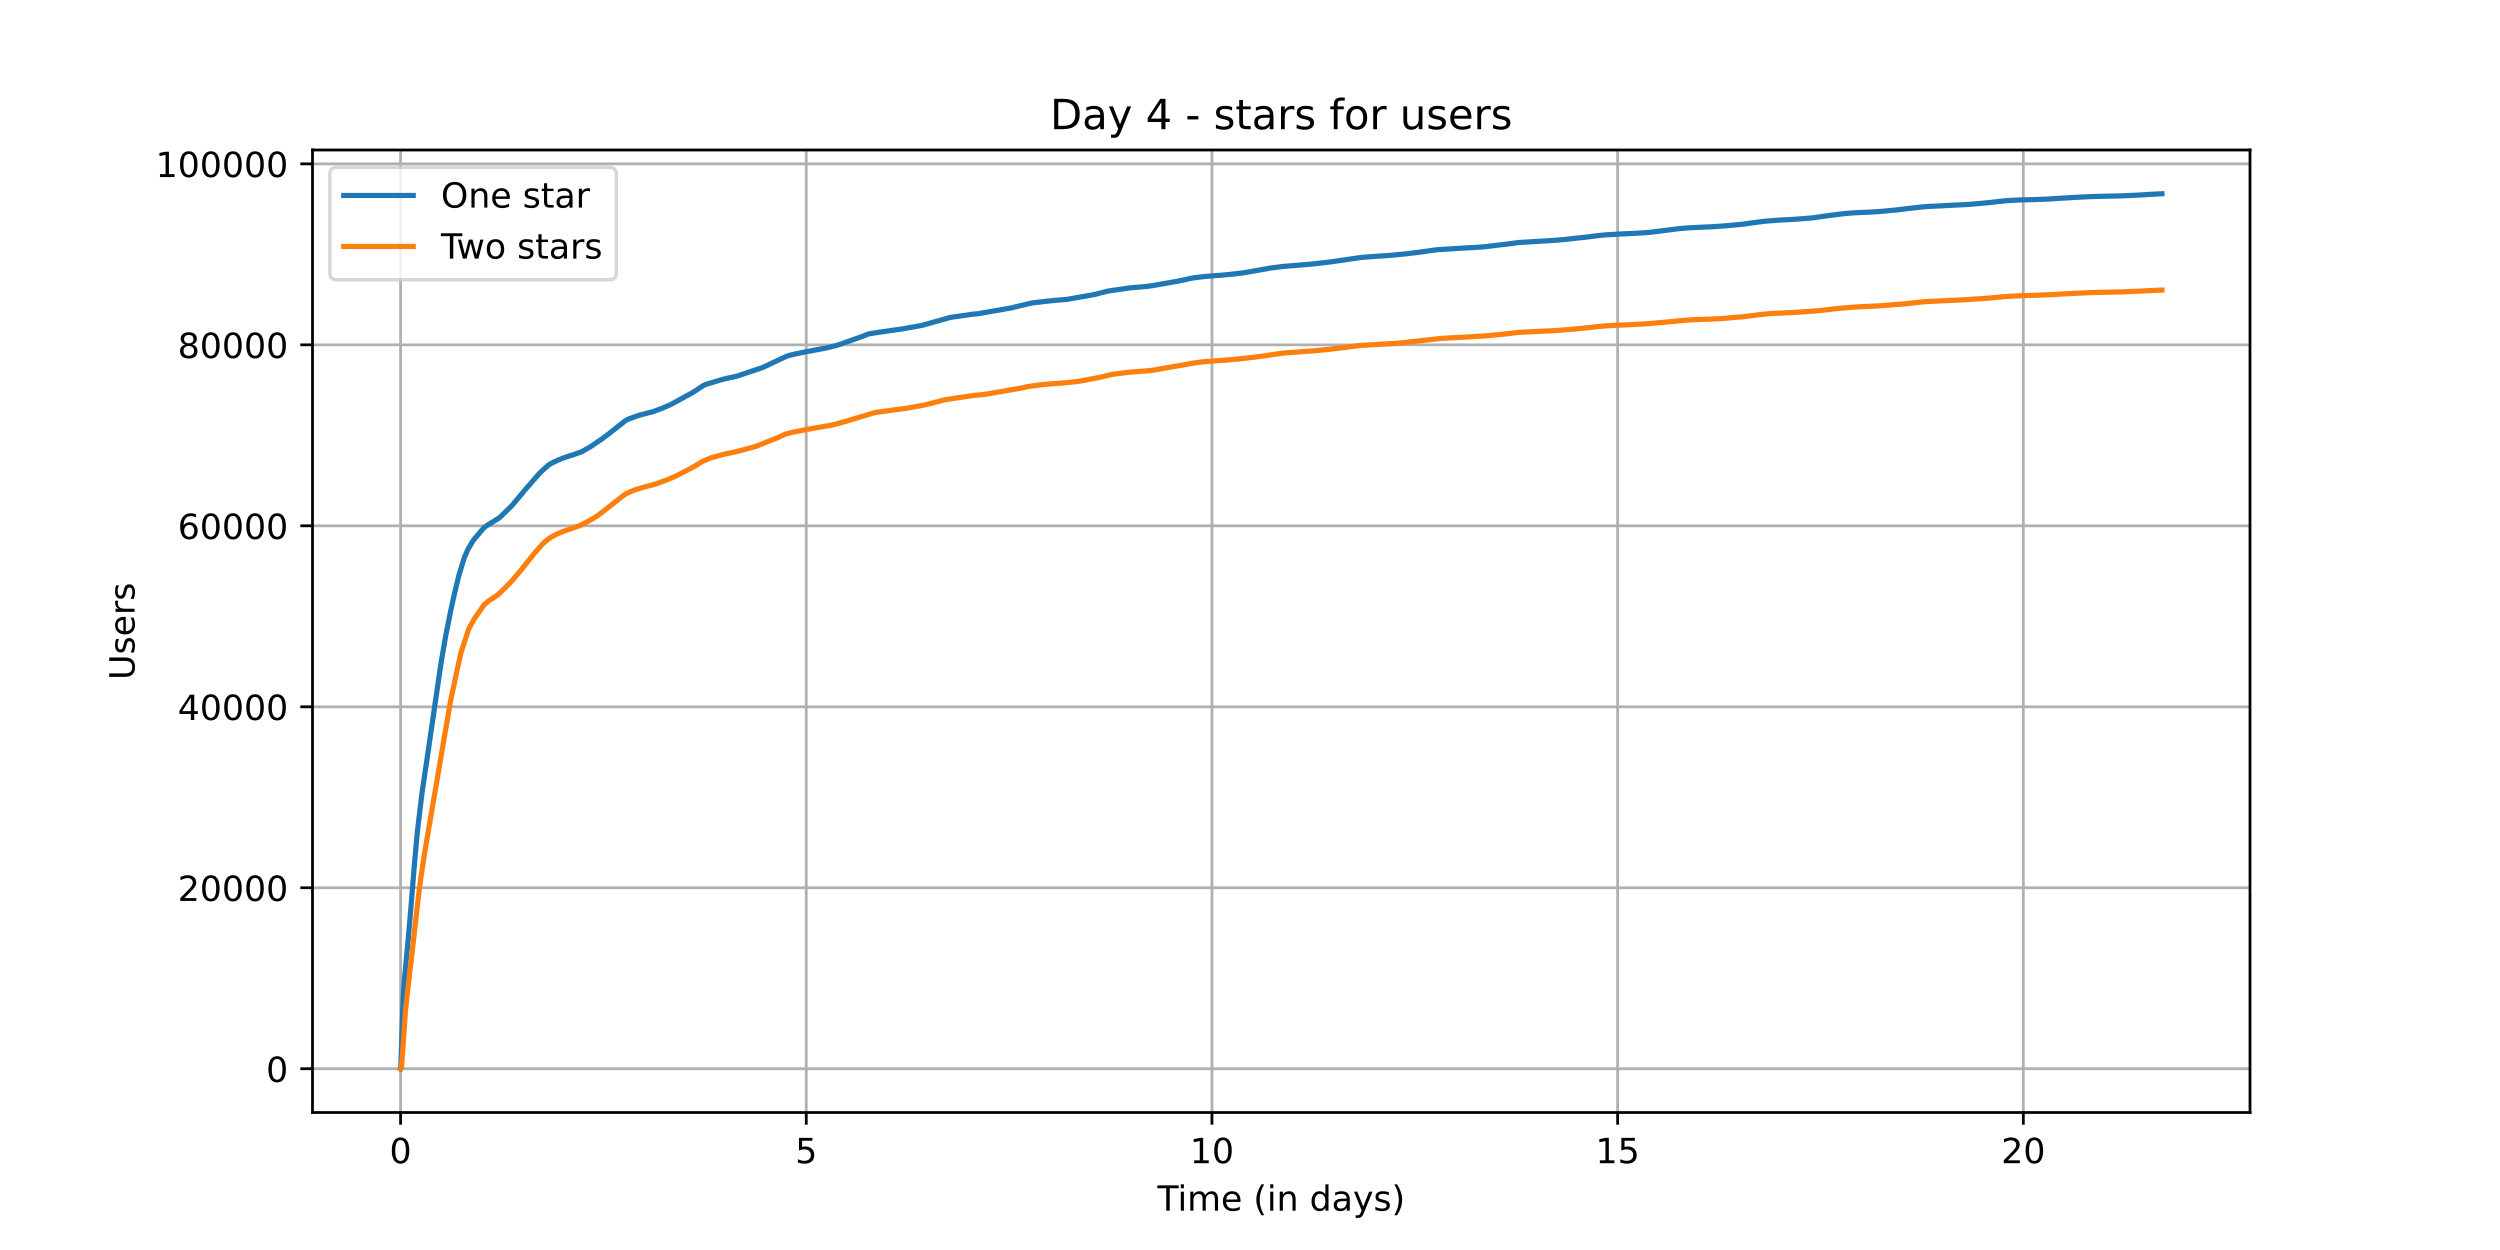 <?xml version="1.0" encoding="utf-8" standalone="no"?>
<!DOCTYPE svg PUBLIC "-//W3C//DTD SVG 1.1//EN"
  "http://www.w3.org/Graphics/SVG/1.1/DTD/svg11.dtd">
<!-- Created with matplotlib (https://matplotlib.org/) -->
<svg height="360pt" version="1.1" viewBox="0 0 720 360" width="720pt" xmlns="http://www.w3.org/2000/svg" xmlns:xlink="http://www.w3.org/1999/xlink">
 <defs>
  <style type="text/css">*{stroke-linecap:butt;stroke-linejoin:round;}</style>
 </defs>
 <g id="figure_1">
  <g id="patch_1">
   <path d="M 0 360 
L 720 360 
L 720 0 
L 0 0 
z
" style="fill:#ffffff;"/>
  </g>
  <g id="axes_1">
   <g id="patch_2">
    <path d="M 90 320.4 
L 648 320.4 
L 648 43.2 
L 90 43.2 
z
" style="fill:#ffffff;"/>
   </g>
   <g id="matplotlib.axis_1">
    <g id="xtick_1">
     <g id="line2d_1">
      <path clip-path="url(#p8df65730d5)" d="M 115.364 320.4 
L 115.364 43.2 
" style="fill:none;stroke:#b0b0b0;stroke-linecap:square;stroke-width:0.8;"/>
     </g>
     <g id="line2d_2">
      <defs>
       <path d="M 0 0 
L 0 3.5 
" id="mbb5c2eccfe" style="stroke:#000000;stroke-width:0.8;"/>
      </defs>
      <g>
       <use style="stroke:#000000;stroke-width:0.8;" x="115.364" xlink:href="#mbb5c2eccfe" y="320.4"/>
      </g>
     </g>
     <g id="text_1">
      <!-- 0 -->
      <g transform="translate(112.182 334.998)scale(0.1 -0.1)">
       <defs>
        <path d="M 31.781 66.406 
Q 24.172 66.406 20.328 58.906 
Q 16.5 51.422 16.5 36.375 
Q 16.5 21.391 20.328 13.891 
Q 24.172 6.391 31.781 6.391 
Q 39.453 6.391 43.281 13.891 
Q 47.125 21.391 47.125 36.375 
Q 47.125 51.422 43.281 58.906 
Q 39.453 66.406 31.781 66.406 
z
M 31.781 74.219 
Q 44.047 74.219 50.516 64.516 
Q 56.984 54.828 56.984 36.375 
Q 56.984 17.969 50.516 8.266 
Q 44.047 -1.422 31.781 -1.422 
Q 19.531 -1.422 13.062 8.266 
Q 6.594 17.969 6.594 36.375 
Q 6.594 54.828 13.062 64.516 
Q 19.531 74.219 31.781 74.219 
z
" id="DejaVuSans-48"/>
       </defs>
       <use xlink:href="#DejaVuSans-48"/>
      </g>
     </g>
    </g>
    <g id="xtick_2">
     <g id="line2d_3">
      <path clip-path="url(#p8df65730d5)" d="M 232.202 320.4 
L 232.202 43.2 
" style="fill:none;stroke:#b0b0b0;stroke-linecap:square;stroke-width:0.8;"/>
     </g>
     <g id="line2d_4">
      <g>
       <use style="stroke:#000000;stroke-width:0.8;" x="232.202" xlink:href="#mbb5c2eccfe" y="320.4"/>
      </g>
     </g>
     <g id="text_2">
      <!-- 5 -->
      <g transform="translate(229.021 334.998)scale(0.1 -0.1)">
       <defs>
        <path d="M 10.797 72.906 
L 49.516 72.906 
L 49.516 64.594 
L 19.828 64.594 
L 19.828 46.734 
Q 21.969 47.469 24.109 47.828 
Q 26.266 48.188 28.422 48.188 
Q 40.625 48.188 47.75 41.5 
Q 54.891 34.812 54.891 23.391 
Q 54.891 11.625 47.562 5.094 
Q 40.234 -1.422 26.906 -1.422 
Q 22.312 -1.422 17.547 -0.641 
Q 12.797 0.141 7.719 1.703 
L 7.719 11.625 
Q 12.109 9.234 16.797 8.062 
Q 21.484 6.891 26.703 6.891 
Q 35.156 6.891 40.078 11.328 
Q 45.016 15.766 45.016 23.391 
Q 45.016 31 40.078 35.438 
Q 35.156 39.891 26.703 39.891 
Q 22.75 39.891 18.812 39.016 
Q 14.891 38.141 10.797 36.281 
z
" id="DejaVuSans-53"/>
       </defs>
       <use xlink:href="#DejaVuSans-53"/>
      </g>
     </g>
    </g>
    <g id="xtick_3">
     <g id="line2d_5">
      <path clip-path="url(#p8df65730d5)" d="M 349.04 320.4 
L 349.04 43.2 
" style="fill:none;stroke:#b0b0b0;stroke-linecap:square;stroke-width:0.8;"/>
     </g>
     <g id="line2d_6">
      <g>
       <use style="stroke:#000000;stroke-width:0.8;" x="349.04" xlink:href="#mbb5c2eccfe" y="320.4"/>
      </g>
     </g>
     <g id="text_3">
      <!-- 10 -->
      <g transform="translate(342.678 334.998)scale(0.1 -0.1)">
       <defs>
        <path d="M 12.406 8.297 
L 28.516 8.297 
L 28.516 63.922 
L 10.984 60.406 
L 10.984 69.391 
L 28.422 72.906 
L 38.281 72.906 
L 38.281 8.297 
L 54.391 8.297 
L 54.391 0 
L 12.406 0 
z
" id="DejaVuSans-49"/>
       </defs>
       <use xlink:href="#DejaVuSans-49"/>
       <use x="63.623" xlink:href="#DejaVuSans-48"/>
      </g>
     </g>
    </g>
    <g id="xtick_4">
     <g id="line2d_7">
      <path clip-path="url(#p8df65730d5)" d="M 465.878 320.4 
L 465.878 43.2 
" style="fill:none;stroke:#b0b0b0;stroke-linecap:square;stroke-width:0.8;"/>
     </g>
     <g id="line2d_8">
      <g>
       <use style="stroke:#000000;stroke-width:0.8;" x="465.878" xlink:href="#mbb5c2eccfe" y="320.4"/>
      </g>
     </g>
     <g id="text_4">
      <!-- 15 -->
      <g transform="translate(459.516 334.998)scale(0.1 -0.1)">
       <use xlink:href="#DejaVuSans-49"/>
       <use x="63.623" xlink:href="#DejaVuSans-53"/>
      </g>
     </g>
    </g>
    <g id="xtick_5">
     <g id="line2d_9">
      <path clip-path="url(#p8df65730d5)" d="M 582.716 320.4 
L 582.716 43.2 
" style="fill:none;stroke:#b0b0b0;stroke-linecap:square;stroke-width:0.8;"/>
     </g>
     <g id="line2d_10">
      <g>
       <use style="stroke:#000000;stroke-width:0.8;" x="582.716" xlink:href="#mbb5c2eccfe" y="320.4"/>
      </g>
     </g>
     <g id="text_5">
      <!-- 20 -->
      <g transform="translate(576.354 334.998)scale(0.1 -0.1)">
       <defs>
        <path d="M 19.188 8.297 
L 53.609 8.297 
L 53.609 0 
L 7.328 0 
L 7.328 8.297 
Q 12.938 14.109 22.625 23.891 
Q 32.328 33.688 34.812 36.531 
Q 39.547 41.844 41.422 45.531 
Q 43.312 49.219 43.312 52.781 
Q 43.312 58.594 39.234 62.25 
Q 35.156 65.922 28.609 65.922 
Q 23.969 65.922 18.812 64.312 
Q 13.672 62.703 7.812 59.422 
L 7.812 69.391 
Q 13.766 71.781 18.938 73 
Q 24.125 74.219 28.422 74.219 
Q 39.75 74.219 46.484 68.547 
Q 53.219 62.891 53.219 53.422 
Q 53.219 48.922 51.531 44.891 
Q 49.859 40.875 45.406 35.406 
Q 44.188 33.984 37.641 27.219 
Q 31.109 20.453 19.188 8.297 
z
" id="DejaVuSans-50"/>
       </defs>
       <use xlink:href="#DejaVuSans-50"/>
       <use x="63.623" xlink:href="#DejaVuSans-48"/>
      </g>
     </g>
    </g>
    <g id="text_6">
     <!-- Time (in days) -->
     <g transform="translate(333.327 348.677)scale(0.1 -0.1)">
      <defs>
       <path d="M -0.297 72.906 
L 61.375 72.906 
L 61.375 64.594 
L 35.5 64.594 
L 35.5 0 
L 25.594 0 
L 25.594 64.594 
L -0.297 64.594 
z
" id="DejaVuSans-84"/>
       <path d="M 9.422 54.688 
L 18.406 54.688 
L 18.406 0 
L 9.422 0 
z
M 9.422 75.984 
L 18.406 75.984 
L 18.406 64.594 
L 9.422 64.594 
z
" id="DejaVuSans-105"/>
       <path d="M 52 44.188 
Q 55.375 50.25 60.062 53.125 
Q 64.75 56 71.094 56 
Q 79.641 56 84.281 50.016 
Q 88.922 44.047 88.922 33.016 
L 88.922 0 
L 79.891 0 
L 79.891 32.719 
Q 79.891 40.578 77.094 44.375 
Q 74.312 48.188 68.609 48.188 
Q 61.625 48.188 57.562 43.547 
Q 53.516 38.922 53.516 30.906 
L 53.516 0 
L 44.484 0 
L 44.484 32.719 
Q 44.484 40.625 41.703 44.406 
Q 38.922 48.188 33.109 48.188 
Q 26.219 48.188 22.156 43.531 
Q 18.109 38.875 18.109 30.906 
L 18.109 0 
L 9.078 0 
L 9.078 54.688 
L 18.109 54.688 
L 18.109 46.188 
Q 21.188 51.219 25.484 53.609 
Q 29.781 56 35.688 56 
Q 41.656 56 45.828 52.969 
Q 50 49.953 52 44.188 
z
" id="DejaVuSans-109"/>
       <path d="M 56.203 29.594 
L 56.203 25.203 
L 14.891 25.203 
Q 15.484 15.922 20.484 11.062 
Q 25.484 6.203 34.422 6.203 
Q 39.594 6.203 44.453 7.469 
Q 49.312 8.734 54.109 11.281 
L 54.109 2.781 
Q 49.266 0.734 44.188 -0.344 
Q 39.109 -1.422 33.891 -1.422 
Q 20.797 -1.422 13.156 6.188 
Q 5.516 13.812 5.516 26.812 
Q 5.516 40.234 12.766 48.109 
Q 20.016 56 32.328 56 
Q 43.359 56 49.781 48.891 
Q 56.203 41.797 56.203 29.594 
z
M 47.219 32.234 
Q 47.125 39.594 43.094 43.984 
Q 39.062 48.391 32.422 48.391 
Q 24.906 48.391 20.391 44.141 
Q 15.875 39.891 15.188 32.172 
z
" id="DejaVuSans-101"/>
       <path id="DejaVuSans-32"/>
       <path d="M 31 75.875 
Q 24.469 64.656 21.281 53.656 
Q 18.109 42.672 18.109 31.391 
Q 18.109 20.125 21.312 9.062 
Q 24.516 -2 31 -13.188 
L 23.188 -13.188 
Q 15.875 -1.703 12.234 9.375 
Q 8.594 20.453 8.594 31.391 
Q 8.594 42.281 12.203 53.312 
Q 15.828 64.359 23.188 75.875 
z
" id="DejaVuSans-40"/>
       <path d="M 54.891 33.016 
L 54.891 0 
L 45.906 0 
L 45.906 32.719 
Q 45.906 40.484 42.875 44.328 
Q 39.844 48.188 33.797 48.188 
Q 26.516 48.188 22.312 43.547 
Q 18.109 38.922 18.109 30.906 
L 18.109 0 
L 9.078 0 
L 9.078 54.688 
L 18.109 54.688 
L 18.109 46.188 
Q 21.344 51.125 25.703 53.562 
Q 30.078 56 35.797 56 
Q 45.219 56 50.047 50.172 
Q 54.891 44.344 54.891 33.016 
z
" id="DejaVuSans-110"/>
       <path d="M 45.406 46.391 
L 45.406 75.984 
L 54.391 75.984 
L 54.391 0 
L 45.406 0 
L 45.406 8.203 
Q 42.578 3.328 38.25 0.953 
Q 33.938 -1.422 27.875 -1.422 
Q 17.969 -1.422 11.734 6.484 
Q 5.516 14.406 5.516 27.297 
Q 5.516 40.188 11.734 48.094 
Q 17.969 56 27.875 56 
Q 33.938 56 38.25 53.625 
Q 42.578 51.266 45.406 46.391 
z
M 14.797 27.297 
Q 14.797 17.391 18.875 11.75 
Q 22.953 6.109 30.078 6.109 
Q 37.203 6.109 41.297 11.75 
Q 45.406 17.391 45.406 27.297 
Q 45.406 37.203 41.297 42.844 
Q 37.203 48.484 30.078 48.484 
Q 22.953 48.484 18.875 42.844 
Q 14.797 37.203 14.797 27.297 
z
" id="DejaVuSans-100"/>
       <path d="M 34.281 27.484 
Q 23.391 27.484 19.188 25 
Q 14.984 22.516 14.984 16.5 
Q 14.984 11.719 18.141 8.906 
Q 21.297 6.109 26.703 6.109 
Q 34.188 6.109 38.703 11.406 
Q 43.219 16.703 43.219 25.484 
L 43.219 27.484 
z
M 52.203 31.203 
L 52.203 0 
L 43.219 0 
L 43.219 8.297 
Q 40.141 3.328 35.547 0.953 
Q 30.953 -1.422 24.312 -1.422 
Q 15.922 -1.422 10.953 3.297 
Q 6 8.016 6 15.922 
Q 6 25.141 12.172 29.828 
Q 18.359 34.516 30.609 34.516 
L 43.219 34.516 
L 43.219 35.406 
Q 43.219 41.609 39.141 45 
Q 35.062 48.391 27.688 48.391 
Q 23 48.391 18.547 47.266 
Q 14.109 46.141 10.016 43.891 
L 10.016 52.203 
Q 14.938 54.109 19.578 55.047 
Q 24.219 56 28.609 56 
Q 40.484 56 46.344 49.844 
Q 52.203 43.703 52.203 31.203 
z
" id="DejaVuSans-97"/>
       <path d="M 32.172 -5.078 
Q 28.375 -14.844 24.75 -17.812 
Q 21.141 -20.797 15.094 -20.797 
L 7.906 -20.797 
L 7.906 -13.281 
L 13.188 -13.281 
Q 16.891 -13.281 18.938 -11.516 
Q 21 -9.766 23.484 -3.219 
L 25.094 0.875 
L 2.984 54.688 
L 12.5 54.688 
L 29.594 11.922 
L 46.688 54.688 
L 56.203 54.688 
z
" id="DejaVuSans-121"/>
       <path d="M 44.281 53.078 
L 44.281 44.578 
Q 40.484 46.531 36.375 47.5 
Q 32.281 48.484 27.875 48.484 
Q 21.188 48.484 17.844 46.438 
Q 14.5 44.391 14.5 40.281 
Q 14.5 37.156 16.891 35.375 
Q 19.281 33.594 26.516 31.984 
L 29.594 31.297 
Q 39.156 29.25 43.188 25.516 
Q 47.219 21.781 47.219 15.094 
Q 47.219 7.469 41.188 3.016 
Q 35.156 -1.422 24.609 -1.422 
Q 20.219 -1.422 15.453 -0.562 
Q 10.688 0.297 5.422 2 
L 5.422 11.281 
Q 10.406 8.688 15.234 7.391 
Q 20.062 6.109 24.812 6.109 
Q 31.156 6.109 34.562 8.281 
Q 37.984 10.453 37.984 14.406 
Q 37.984 18.062 35.516 20.016 
Q 33.062 21.969 24.703 23.781 
L 21.578 24.516 
Q 13.234 26.266 9.516 29.906 
Q 5.812 33.547 5.812 39.891 
Q 5.812 47.609 11.281 51.797 
Q 16.75 56 26.812 56 
Q 31.781 56 36.172 55.266 
Q 40.578 54.547 44.281 53.078 
z
" id="DejaVuSans-115"/>
       <path d="M 8.016 75.875 
L 15.828 75.875 
Q 23.141 64.359 26.781 53.312 
Q 30.422 42.281 30.422 31.391 
Q 30.422 20.453 26.781 9.375 
Q 23.141 -1.703 15.828 -13.188 
L 8.016 -13.188 
Q 14.5 -2 17.703 9.062 
Q 20.906 20.125 20.906 31.391 
Q 20.906 42.672 17.703 53.656 
Q 14.5 64.656 8.016 75.875 
z
" id="DejaVuSans-41"/>
      </defs>
      <use xlink:href="#DejaVuSans-84"/>
      <use x="57.959" xlink:href="#DejaVuSans-105"/>
      <use x="85.742" xlink:href="#DejaVuSans-109"/>
      <use x="183.154" xlink:href="#DejaVuSans-101"/>
      <use x="244.678" xlink:href="#DejaVuSans-32"/>
      <use x="276.465" xlink:href="#DejaVuSans-40"/>
      <use x="315.479" xlink:href="#DejaVuSans-105"/>
      <use x="343.262" xlink:href="#DejaVuSans-110"/>
      <use x="406.641" xlink:href="#DejaVuSans-32"/>
      <use x="438.428" xlink:href="#DejaVuSans-100"/>
      <use x="501.904" xlink:href="#DejaVuSans-97"/>
      <use x="563.184" xlink:href="#DejaVuSans-121"/>
      <use x="622.363" xlink:href="#DejaVuSans-115"/>
      <use x="674.463" xlink:href="#DejaVuSans-41"/>
     </g>
    </g>
   </g>
   <g id="matplotlib.axis_2">
    <g id="ytick_1">
     <g id="line2d_11">
      <path clip-path="url(#p8df65730d5)" d="M 90 307.8 
L 648 307.8 
" style="fill:none;stroke:#b0b0b0;stroke-linecap:square;stroke-width:0.8;"/>
     </g>
     <g id="line2d_12">
      <defs>
       <path d="M 0 0 
L -3.5 0 
" id="m652b9abbdc" style="stroke:#000000;stroke-width:0.8;"/>
      </defs>
      <g>
       <use style="stroke:#000000;stroke-width:0.8;" x="90" xlink:href="#m652b9abbdc" y="307.8"/>
      </g>
     </g>
     <g id="text_7">
      <!-- 0 -->
      <g transform="translate(76.638 311.599)scale(0.1 -0.1)">
       <use xlink:href="#DejaVuSans-48"/>
      </g>
     </g>
    </g>
    <g id="ytick_2">
     <g id="line2d_13">
      <path clip-path="url(#p8df65730d5)" d="M 90 255.677 
L 648 255.677 
" style="fill:none;stroke:#b0b0b0;stroke-linecap:square;stroke-width:0.8;"/>
     </g>
     <g id="line2d_14">
      <g>
       <use style="stroke:#000000;stroke-width:0.8;" x="90" xlink:href="#m652b9abbdc" y="255.677"/>
      </g>
     </g>
     <g id="text_8">
      <!-- 20000 -->
      <g transform="translate(51.188 259.477)scale(0.1 -0.1)">
       <use xlink:href="#DejaVuSans-50"/>
       <use x="63.623" xlink:href="#DejaVuSans-48"/>
       <use x="127.246" xlink:href="#DejaVuSans-48"/>
       <use x="190.869" xlink:href="#DejaVuSans-48"/>
       <use x="254.492" xlink:href="#DejaVuSans-48"/>
      </g>
     </g>
    </g>
    <g id="ytick_3">
     <g id="line2d_15">
      <path clip-path="url(#p8df65730d5)" d="M 90 203.555 
L 648 203.555 
" style="fill:none;stroke:#b0b0b0;stroke-linecap:square;stroke-width:0.8;"/>
     </g>
     <g id="line2d_16">
      <g>
       <use style="stroke:#000000;stroke-width:0.8;" x="90" xlink:href="#m652b9abbdc" y="203.555"/>
      </g>
     </g>
     <g id="text_9">
      <!-- 40000 -->
      <g transform="translate(51.188 207.354)scale(0.1 -0.1)">
       <defs>
        <path d="M 37.797 64.312 
L 12.891 25.391 
L 37.797 25.391 
z
M 35.203 72.906 
L 47.609 72.906 
L 47.609 25.391 
L 58.016 25.391 
L 58.016 17.188 
L 47.609 17.188 
L 47.609 0 
L 37.797 0 
L 37.797 17.188 
L 4.891 17.188 
L 4.891 26.703 
z
" id="DejaVuSans-52"/>
       </defs>
       <use xlink:href="#DejaVuSans-52"/>
       <use x="63.623" xlink:href="#DejaVuSans-48"/>
       <use x="127.246" xlink:href="#DejaVuSans-48"/>
       <use x="190.869" xlink:href="#DejaVuSans-48"/>
       <use x="254.492" xlink:href="#DejaVuSans-48"/>
      </g>
     </g>
    </g>
    <g id="ytick_4">
     <g id="line2d_17">
      <path clip-path="url(#p8df65730d5)" d="M 90 151.432 
L 648 151.432 
" style="fill:none;stroke:#b0b0b0;stroke-linecap:square;stroke-width:0.8;"/>
     </g>
     <g id="line2d_18">
      <g>
       <use style="stroke:#000000;stroke-width:0.8;" x="90" xlink:href="#m652b9abbdc" y="151.432"/>
      </g>
     </g>
     <g id="text_10">
      <!-- 60000 -->
      <g transform="translate(51.188 155.231)scale(0.1 -0.1)">
       <defs>
        <path d="M 33.016 40.375 
Q 26.375 40.375 22.484 35.828 
Q 18.609 31.297 18.609 23.391 
Q 18.609 15.531 22.484 10.953 
Q 26.375 6.391 33.016 6.391 
Q 39.656 6.391 43.531 10.953 
Q 47.406 15.531 47.406 23.391 
Q 47.406 31.297 43.531 35.828 
Q 39.656 40.375 33.016 40.375 
z
M 52.594 71.297 
L 52.594 62.312 
Q 48.875 64.062 45.094 64.984 
Q 41.312 65.922 37.594 65.922 
Q 27.828 65.922 22.672 59.328 
Q 17.531 52.734 16.797 39.406 
Q 19.672 43.656 24.016 45.922 
Q 28.375 48.188 33.594 48.188 
Q 44.578 48.188 50.953 41.516 
Q 57.328 34.859 57.328 23.391 
Q 57.328 12.156 50.688 5.359 
Q 44.047 -1.422 33.016 -1.422 
Q 20.359 -1.422 13.672 8.266 
Q 6.984 17.969 6.984 36.375 
Q 6.984 53.656 15.188 63.938 
Q 23.391 74.219 37.203 74.219 
Q 40.922 74.219 44.703 73.484 
Q 48.484 72.75 52.594 71.297 
z
" id="DejaVuSans-54"/>
       </defs>
       <use xlink:href="#DejaVuSans-54"/>
       <use x="63.623" xlink:href="#DejaVuSans-48"/>
       <use x="127.246" xlink:href="#DejaVuSans-48"/>
       <use x="190.869" xlink:href="#DejaVuSans-48"/>
       <use x="254.492" xlink:href="#DejaVuSans-48"/>
      </g>
     </g>
    </g>
    <g id="ytick_5">
     <g id="line2d_19">
      <path clip-path="url(#p8df65730d5)" d="M 90 99.309 
L 648 99.309 
" style="fill:none;stroke:#b0b0b0;stroke-linecap:square;stroke-width:0.8;"/>
     </g>
     <g id="line2d_20">
      <g>
       <use style="stroke:#000000;stroke-width:0.8;" x="90" xlink:href="#m652b9abbdc" y="99.309"/>
      </g>
     </g>
     <g id="text_11">
      <!-- 80000 -->
      <g transform="translate(51.188 103.109)scale(0.1 -0.1)">
       <defs>
        <path d="M 31.781 34.625 
Q 24.75 34.625 20.719 30.859 
Q 16.703 27.094 16.703 20.516 
Q 16.703 13.922 20.719 10.156 
Q 24.75 6.391 31.781 6.391 
Q 38.812 6.391 42.859 10.172 
Q 46.922 13.969 46.922 20.516 
Q 46.922 27.094 42.891 30.859 
Q 38.875 34.625 31.781 34.625 
z
M 21.922 38.812 
Q 15.578 40.375 12.031 44.719 
Q 8.5 49.078 8.5 55.328 
Q 8.5 64.062 14.719 69.141 
Q 20.953 74.219 31.781 74.219 
Q 42.672 74.219 48.875 69.141 
Q 55.078 64.062 55.078 55.328 
Q 55.078 49.078 51.531 44.719 
Q 48 40.375 41.703 38.812 
Q 48.828 37.156 52.797 32.312 
Q 56.781 27.484 56.781 20.516 
Q 56.781 9.906 50.312 4.234 
Q 43.844 -1.422 31.781 -1.422 
Q 19.734 -1.422 13.25 4.234 
Q 6.781 9.906 6.781 20.516 
Q 6.781 27.484 10.781 32.312 
Q 14.797 37.156 21.922 38.812 
z
M 18.312 54.391 
Q 18.312 48.734 21.844 45.562 
Q 25.391 42.391 31.781 42.391 
Q 38.141 42.391 41.719 45.562 
Q 45.312 48.734 45.312 54.391 
Q 45.312 60.062 41.719 63.234 
Q 38.141 66.406 31.781 66.406 
Q 25.391 66.406 21.844 63.234 
Q 18.312 60.062 18.312 54.391 
z
" id="DejaVuSans-56"/>
       </defs>
       <use xlink:href="#DejaVuSans-56"/>
       <use x="63.623" xlink:href="#DejaVuSans-48"/>
       <use x="127.246" xlink:href="#DejaVuSans-48"/>
       <use x="190.869" xlink:href="#DejaVuSans-48"/>
       <use x="254.492" xlink:href="#DejaVuSans-48"/>
      </g>
     </g>
    </g>
    <g id="ytick_6">
     <g id="line2d_21">
      <path clip-path="url(#p8df65730d5)" d="M 90 47.187 
L 648 47.187 
" style="fill:none;stroke:#b0b0b0;stroke-linecap:square;stroke-width:0.8;"/>
     </g>
     <g id="line2d_22">
      <g>
       <use style="stroke:#000000;stroke-width:0.8;" x="90" xlink:href="#m652b9abbdc" y="47.187"/>
      </g>
     </g>
     <g id="text_12">
      <!-- 100000 -->
      <g transform="translate(44.825 50.986)scale(0.1 -0.1)">
       <use xlink:href="#DejaVuSans-49"/>
       <use x="63.623" xlink:href="#DejaVuSans-48"/>
       <use x="127.246" xlink:href="#DejaVuSans-48"/>
       <use x="190.869" xlink:href="#DejaVuSans-48"/>
       <use x="254.492" xlink:href="#DejaVuSans-48"/>
       <use x="318.115" xlink:href="#DejaVuSans-48"/>
      </g>
     </g>
    </g>
    <g id="text_13">
     <!-- Users -->
     <g transform="translate(38.745 195.801)rotate(-90)scale(0.1 -0.1)">
      <defs>
       <path d="M 8.688 72.906 
L 18.609 72.906 
L 18.609 28.609 
Q 18.609 16.891 22.844 11.734 
Q 27.094 6.594 36.625 6.594 
Q 46.094 6.594 50.344 11.734 
Q 54.594 16.891 54.594 28.609 
L 54.594 72.906 
L 64.5 72.906 
L 64.5 27.391 
Q 64.5 13.141 57.438 5.859 
Q 50.391 -1.422 36.625 -1.422 
Q 22.797 -1.422 15.734 5.859 
Q 8.688 13.141 8.688 27.391 
z
" id="DejaVuSans-85"/>
       <path d="M 41.109 46.297 
Q 39.594 47.172 37.812 47.578 
Q 36.031 48 33.891 48 
Q 26.266 48 22.188 43.047 
Q 18.109 38.094 18.109 28.812 
L 18.109 0 
L 9.078 0 
L 9.078 54.688 
L 18.109 54.688 
L 18.109 46.188 
Q 20.953 51.172 25.484 53.578 
Q 30.031 56 36.531 56 
Q 37.453 56 38.578 55.875 
Q 39.703 55.766 41.062 55.516 
z
" id="DejaVuSans-114"/>
      </defs>
      <use xlink:href="#DejaVuSans-85"/>
      <use x="73.193" xlink:href="#DejaVuSans-115"/>
      <use x="125.293" xlink:href="#DejaVuSans-101"/>
      <use x="186.816" xlink:href="#DejaVuSans-114"/>
      <use x="227.93" xlink:href="#DejaVuSans-115"/>
     </g>
    </g>
   </g>
   <g id="line2d_23">
    <path clip-path="url(#p8df65730d5)" d="M 115.364 307.8 
L 115.411 307.709 
L 115.49 305.671 
L 116.151 286.513 
L 116.553 281.22 
L 117.454 271.679 
L 118.284 262.2 
L 118.846 255.14 
L 119.304 249.477 
L 119.969 242.024 
L 120.274 238.889 
L 121.523 228.485 
L 121.767 226.768 
L 122.602 221.149 
L 122.779 220.02 
L 126.937 191.454 
L 127.056 190.733 
L 128.327 183.289 
L 129.731 176.297 
L 130.1 174.491 
L 130.58 172.383 
L 130.869 171.051 
L 131.096 170.108 
L 131.545 168.226 
L 131.819 167.124 
L 132.221 165.516 
L 133.701 160.666 
L 134.57 158.656 
L 134.698 158.346 
L 136.115 155.917 
L 136.251 155.709 
L 136.476 155.396 
L 139.178 152.211 
L 139.278 152.11 
L 139.852 151.62 
L 140.349 151.27 
L 140.565 151.127 
L 143.544 149.316 
L 143.769 149.141 
L 144.251 148.716 
L 144.492 148.487 
L 145.471 147.523 
L 146.773 146.261 
L 147.432 145.607 
L 147.545 145.48 
L 151.742 140.463 
L 151.973 140.192 
L 152.359 139.79 
L 152.728 139.386 
L 153.061 138.954 
L 155.602 136.064 
L 155.602 136.064 
L 157.946 133.958 
L 158.097 133.848 
L 158.741 133.458 
L 159.408 133.137 
L 159.665 132.988 
L 159.905 132.882 
L 160.879 132.441 
L 162.573 131.779 
L 162.91 131.675 
L 163.215 131.571 
L 164.178 131.229 
L 164.604 131.125 
L 164.781 131.073 
L 165.167 130.966 
L 167.627 130.054 
L 168.061 129.783 
L 169.316 129.095 
L 170.329 128.477 
L 173.674 126.199 
L 174.044 125.897 
L 174.43 125.59 
L 175.009 125.186 
L 180.09 121.175 
L 180.347 121.026 
L 181.2 120.604 
L 181.827 120.393 
L 182.856 120.013 
L 183.484 119.801 
L 184.223 119.559 
L 184.625 119.45 
L 186.651 118.915 
L 188.034 118.579 
L 190.077 117.813 
L 190.414 117.68 
L 190.897 117.498 
L 191.122 117.391 
L 193.116 116.533 
L 193.325 116.432 
L 194.564 115.749 
L 194.869 115.59 
L 196.575 114.652 
L 196.832 114.493 
L 199.212 113.205 
L 199.953 112.747 
L 200.355 112.502 
L 201.465 111.751 
L 201.658 111.61 
L 201.915 111.457 
L 202.671 110.977 
L 202.912 110.873 
L 203.46 110.651 
L 207.931 109.307 
L 209.282 108.981 
L 209.764 108.871 
L 210.778 108.66 
L 211.26 108.556 
L 211.518 108.483 
L 212.115 108.374 
L 219.55 105.869 
L 219.888 105.731 
L 220.612 105.389 
L 220.853 105.28 
L 221.48 104.999 
L 221.738 104.845 
L 226.66 102.557 
L 227.448 102.317 
L 228.848 101.983 
L 231.438 101.457 
L 231.744 101.386 
L 236.086 100.566 
L 236.857 100.427 
L 237.485 100.318 
L 238.948 99.969 
L 240.363 99.62 
L 240.83 99.513 
L 241.636 99.247 
L 242.392 99.02 
L 242.874 98.832 
L 243.164 98.728 
L 243.614 98.567 
L 248.215 96.948 
L 248.729 96.742 
L 250.081 96.203 
L 250.579 96.096 
L 251.223 96.002 
L 251.802 95.893 
L 259.108 94.829 
L 259.917 94.72 
L 265.406 93.732 
L 265.712 93.665 
L 268.849 92.773 
L 269.944 92.487 
L 272.97 91.611 
L 273.356 91.501 
L 274.257 91.327 
L 280.081 90.503 
L 281.223 90.394 
L 281.754 90.336 
L 291.374 88.656 
L 291.937 88.507 
L 293.272 88.181 
L 294.64 87.858 
L 296.136 87.504 
L 297.326 87.238 
L 299.788 86.954 
L 300.688 86.844 
L 302.892 86.602 
L 304.033 86.492 
L 304.532 86.448 
L 305.899 86.336 
L 307.219 86.227 
L 315.228 84.83 
L 315.839 84.65 
L 317.158 84.324 
L 318.83 83.892 
L 319.377 83.782 
L 325.07 82.964 
L 326.004 82.854 
L 327.387 82.74 
L 328.657 82.63 
L 330.169 82.5 
L 331.118 82.39 
L 339.304 80.97 
L 339.561 80.9 
L 341.797 80.431 
L 342.923 80.175 
L 343.502 80.066 
L 344.177 79.964 
L 346.863 79.636 
L 348.229 79.526 
L 349.822 79.383 
L 351.623 79.273 
L 353.344 79.104 
L 354.55 78.995 
L 357.076 78.7 
L 358.042 78.591 
L 365.232 77.327 
L 365.682 77.225 
L 369.253 76.764 
L 370.572 76.654 
L 372.02 76.529 
L 373.484 76.42 
L 375.077 76.271 
L 376.575 76.162 
L 378.296 75.998 
L 379.261 75.888 
L 379.808 75.826 
L 382.268 75.541 
L 383.088 75.435 
L 383.426 75.393 
L 384.214 75.283 
L 391.904 74.16 
L 393.255 74.051 
L 394.558 73.949 
L 395.941 73.84 
L 397.163 73.754 
L 399.173 73.644 
L 400.652 73.514 
L 401.827 73.404 
L 403.595 73.227 
L 404.835 73.118 
L 405.414 73.045 
L 406.346 72.935 
L 406.925 72.865 
L 407.794 72.758 
L 408.373 72.688 
L 413.49 71.963 
L 414.873 71.854 
L 415.902 71.796 
L 417.688 71.69 
L 418.17 71.645 
L 419.939 71.538 
L 420.374 71.51 
L 422.321 71.4 
L 423.27 71.356 
L 425.055 71.247 
L 426.326 71.153 
L 427.805 71.043 
L 430.668 70.686 
L 431.569 70.577 
L 432.148 70.501 
L 433.306 70.392 
L 437.377 69.839 
L 439.387 69.73 
L 440.465 69.665 
L 442.137 69.555 
L 443.279 69.482 
L 445.225 69.373 
L 446.286 69.31 
L 447.991 69.201 
L 449.502 69.065 
L 450.741 68.956 
L 451.304 68.888 
L 453.475 68.646 
L 454.504 68.536 
L 456.595 68.312 
L 457.545 68.203 
L 458.14 68.122 
L 458.928 68.012 
L 459.395 67.973 
L 460.136 67.864 
L 460.441 67.835 
L 461.503 67.726 
L 462.886 67.614 
L 464.816 67.504 
L 466.006 67.421 
L 468.467 67.311 
L 468.869 67.293 
L 471.024 67.184 
L 472.021 67.131 
L 473.533 67.025 
L 473.983 66.996 
L 475.318 66.886 
L 475.656 66.842 
L 478.374 66.509 
L 479.242 66.399 
L 482.78 65.943 
L 483.665 65.834 
L 485.016 65.727 
L 486.27 65.617 
L 487.235 65.573 
L 489.39 65.464 
L 490.338 65.422 
L 492.831 65.312 
L 493.893 65.25 
L 495.404 65.14 
L 496.61 65.054 
L 497.881 64.945 
L 498.186 64.919 
L 499.473 64.809 
L 501.161 64.645 
L 502.271 64.538 
L 502.963 64.426 
L 503.622 64.319 
L 504.218 64.244 
L 508.238 63.71 
L 509.685 63.6 
L 511.036 63.491 
L 512.628 63.386 
L 512.853 63.363 
L 515.025 63.256 
L 515.459 63.23 
L 517.292 63.121 
L 518.596 63.022 
L 519.866 62.912 
L 521.089 62.826 
L 522.246 62.719 
L 522.97 62.602 
L 527.361 61.997 
L 528.262 61.891 
L 528.535 61.841 
L 531.19 61.518 
L 532.428 61.408 
L 533.667 61.317 
L 535.645 61.208 
L 536.53 61.174 
L 539.07 61.064 
L 539.505 61.038 
L 541 60.929 
L 541.483 60.887 
L 542.946 60.778 
L 543.268 60.741 
L 545.084 60.556 
L 546.355 60.447 
L 546.966 60.363 
L 549.733 60.022 
L 550.875 59.912 
L 551.116 59.886 
L 552.033 59.777 
L 552.628 59.699 
L 553.674 59.589 
L 554.092 59.566 
L 555.347 59.456 
L 555.797 59.428 
L 558.371 59.318 
L 559.368 59.269 
L 561.233 59.159 
L 562.198 59.112 
L 564.578 59.003 
L 565.591 58.948 
L 567.47 58.839 
L 569.159 58.68 
L 570.493 58.57 
L 571.008 58.518 
L 572.246 58.409 
L 574.257 58.192 
L 575.093 58.083 
L 577.056 57.88 
L 578.198 57.77 
L 578.617 57.747 
L 580.724 57.637 
L 581.721 57.585 
L 586.063 57.476 
L 586.883 57.452 
L 589.376 57.343 
L 590.309 57.304 
L 591.933 57.194 
L 593.187 57.103 
L 595.374 56.994 
L 595.825 56.96 
L 597.449 56.85 
L 598.398 56.809 
L 600.49 56.699 
L 601.503 56.644 
L 604.929 56.535 
L 605.701 56.522 
L 611.056 56.412 
L 612.118 56.35 
L 614.739 56.24 
L 615.736 56.188 
L 617.746 56.079 
L 619.033 55.982 
L 621.253 55.873 
L 622.266 55.818 
L 622.636 55.8 
L 622.636 55.8 
" style="fill:none;stroke:#1f77b4;stroke-linecap:square;stroke-width:1.5;"/>
   </g>
   <g id="line2d_24">
    <path clip-path="url(#p8df65730d5)" d="M 115.364 307.8 
L 115.524 307.722 
L 115.652 307.042 
L 115.862 304.316 
L 116.762 291.272 
L 117.583 283.667 
L 117.969 280.331 
L 118.644 274.728 
L 119.118 270.522 
L 119.504 267.004 
L 120.499 258.283 
L 121.025 254.192 
L 121.137 253.324 
L 121.507 250.814 
L 121.543 250.577 
L 122.102 246.887 
L 122.121 246.759 
L 122.554 244.07 
L 129.651 202.46 
L 129.904 201.17 
L 130.807 196.99 
L 131.305 194.548 
L 131.658 192.914 
L 132.766 187.954 
L 134.998 181.155 
L 135.439 180.295 
L 135.545 180.113 
L 136.653 178.134 
L 139.311 174.332 
L 139.616 173.991 
L 139.809 173.834 
L 140.597 173.204 
L 140.687 173.094 
L 141.08 172.836 
L 141.385 172.633 
L 141.586 172.526 
L 143.288 171.372 
L 143.609 171.114 
L 145.197 169.576 
L 145.439 169.341 
L 146.548 168.189 
L 146.757 168.007 
L 148.687 165.826 
L 148.992 165.43 
L 149.073 165.328 
L 149.378 164.971 
L 150.256 163.957 
L 150.456 163.676 
L 153.948 159.3 
L 154.189 159.003 
L 155.104 157.992 
L 155.955 157.009 
L 156.052 156.905 
L 156.342 156.595 
L 157.068 155.954 
L 157.336 155.714 
L 157.663 155.445 
L 157.953 155.245 
L 158.596 154.776 
L 158.845 154.645 
L 159.416 154.343 
L 159.777 154.124 
L 160.027 154.017 
L 160.307 153.861 
L 160.725 153.665 
L 161.861 153.199 
L 162.089 153.092 
L 166.389 151.575 
L 166.823 151.424 
L 167.306 151.234 
L 168.254 150.749 
L 168.528 150.593 
L 168.898 150.39 
L 170.892 149.292 
L 171.551 148.857 
L 172.355 148.349 
L 179.849 142.472 
L 180.283 142.217 
L 181.168 141.779 
L 181.602 141.596 
L 182.133 141.378 
L 182.535 141.208 
L 182.792 141.114 
L 183.29 140.924 
L 186.491 140.012 
L 186.941 139.903 
L 187.375 139.806 
L 187.777 139.697 
L 188.661 139.444 
L 189.144 139.261 
L 189.851 139.037 
L 190.366 138.829 
L 190.639 138.725 
L 191.524 138.409 
L 191.878 138.3 
L 192.279 138.125 
L 194.532 137.161 
L 194.821 137.002 
L 195.497 136.687 
L 195.803 136.525 
L 196.816 135.988 
L 197.121 135.837 
L 197.443 135.673 
L 197.636 135.569 
L 198.135 135.305 
L 198.489 135.138 
L 200.049 134.26 
L 200.323 134.109 
L 200.757 133.854 
L 201.481 133.382 
L 202.188 132.947 
L 204.666 131.876 
L 205.679 131.605 
L 206.339 131.409 
L 206.757 131.307 
L 207.03 131.221 
L 208.847 130.745 
L 211.486 130.21 
L 212.923 129.856 
L 214.065 129.561 
L 214.419 129.46 
L 214.74 129.366 
L 214.95 129.293 
L 215.271 129.215 
L 216.719 128.858 
L 217.266 128.657 
L 217.893 128.477 
L 218.375 128.29 
L 218.987 128.026 
L 219.277 127.917 
L 219.711 127.74 
L 220.065 127.596 
L 220.58 127.403 
L 221.094 127.198 
L 222.816 126.523 
L 223.427 126.257 
L 223.942 126.072 
L 224.231 125.944 
L 225.1 125.514 
L 225.952 125.131 
L 226.274 125.011 
L 228.124 124.521 
L 231.567 123.849 
L 232.58 123.632 
L 233.303 123.523 
L 240.395 122.256 
L 241.04 122.066 
L 241.973 121.803 
L 242.343 121.686 
L 242.794 121.579 
L 247.088 120.289 
L 247.442 120.185 
L 247.7 120.083 
L 251.915 118.845 
L 252.574 118.735 
L 257.4 118.071 
L 257.996 117.961 
L 258.577 117.891 
L 259.449 117.784 
L 259.982 117.724 
L 260.788 117.615 
L 261.463 117.511 
L 266.259 116.638 
L 266.516 116.572 
L 267.964 116.215 
L 268.463 116.106 
L 269.187 115.879 
L 270.249 115.645 
L 270.539 115.551 
L 270.732 115.486 
L 271.907 115.189 
L 272.374 115.087 
L 280.531 113.865 
L 281.85 113.758 
L 282.3 113.727 
L 283.394 113.617 
L 294.479 111.699 
L 295.01 111.561 
L 296.104 111.318 
L 300.303 110.756 
L 301.702 110.646 
L 302.216 110.597 
L 303.728 110.461 
L 305.272 110.357 
L 305.577 110.328 
L 306.913 110.224 
L 308.071 110.114 
L 310.371 109.851 
L 311.127 109.744 
L 311.996 109.578 
L 312.864 109.413 
L 316.402 108.728 
L 316.82 108.639 
L 317.415 108.53 
L 318.637 108.22 
L 318.878 108.165 
L 319.361 108.066 
L 319.57 107.996 
L 320.679 107.756 
L 321.709 107.646 
L 322.32 107.56 
L 323.14 107.454 
L 323.767 107.368 
L 325.665 107.164 
L 329.879 106.831 
L 330.217 106.789 
L 331.665 106.68 
L 342.022 104.879 
L 342.408 104.814 
L 343.389 104.61 
L 344.193 104.501 
L 344.418 104.456 
L 347.184 104.123 
L 349.066 104.013 
L 350.706 103.857 
L 352.604 103.748 
L 353.086 103.706 
L 354.26 103.596 
L 354.727 103.56 
L 356.126 103.451 
L 358.444 103.19 
L 359.344 103.08 
L 361.725 102.804 
L 362.497 102.695 
L 363.076 102.624 
L 369.414 101.702 
L 370.814 101.592 
L 371.923 101.522 
L 373.387 101.413 
L 374.723 101.306 
L 376.141 101.196 
L 377.428 101.097 
L 379.036 100.99 
L 379.374 100.946 
L 380.387 100.837 
L 380.837 100.805 
L 381.914 100.696 
L 382.381 100.662 
L 383.233 100.553 
L 386.369 100.159 
L 387.48 100.055 
L 387.882 99.979 
L 388.622 99.87 
L 391.341 99.536 
L 393.078 99.427 
L 394.349 99.333 
L 396.407 99.223 
L 396.873 99.187 
L 398.691 99.077 
L 399.639 99.033 
L 401.328 98.924 
L 402.518 98.843 
L 403.612 98.733 
L 403.837 98.71 
L 404.947 98.601 
L 407.311 98.332 
L 408.293 98.223 
L 410.578 97.959 
L 411.656 97.85 
L 414.133 97.563 
L 415.227 97.454 
L 415.709 97.415 
L 416.578 97.383 
L 418.444 97.274 
L 419.537 97.209 
L 421.87 97.099 
L 422.949 97.034 
L 424.509 96.925 
L 425.522 96.87 
L 427.194 96.763 
L 427.596 96.748 
L 428.867 96.638 
L 430.7 96.45 
L 432.051 96.341 
L 432.582 96.284 
L 434.802 96.039 
L 435.639 95.932 
L 436.219 95.859 
L 437.216 95.752 
L 437.699 95.71 
L 439.934 95.601 
L 440.931 95.549 
L 443.134 95.439 
L 444.115 95.392 
L 446.592 95.286 
L 447.01 95.262 
L 448.73 95.153 
L 449.197 95.116 
L 450.387 95.007 
L 451.497 94.936 
L 452.847 94.827 
L 454.842 94.613 
L 456.193 94.506 
L 456.772 94.436 
L 457.802 94.326 
L 460.071 94.063 
L 461.246 93.954 
L 462.613 93.842 
L 464.366 93.732 
L 465.459 93.667 
L 468.515 93.558 
L 469.641 93.487 
L 471.812 93.378 
L 472.713 93.344 
L 474.337 93.234 
L 475.607 93.141 
L 476.814 93.034 
L 477.393 92.961 
L 478.921 92.854 
L 479.467 92.794 
L 480.69 92.687 
L 481.011 92.653 
L 482.089 92.549 
L 482.346 92.515 
L 483.279 92.411 
L 483.552 92.398 
L 484.742 92.288 
L 486.109 92.179 
L 487.958 92.07 
L 488.891 92.03 
L 492.317 91.921 
L 492.751 91.892 
L 495.308 91.785 
L 495.823 91.736 
L 497.334 91.627 
L 498.975 91.47 
L 500.277 91.361 
L 501.467 91.277 
L 502.448 91.168 
L 505.729 90.751 
L 506.598 90.641 
L 508.849 90.391 
L 510.377 90.282 
L 510.811 90.256 
L 513.288 90.146 
L 514.285 90.097 
L 516.52 89.987 
L 517.597 89.925 
L 519.368 89.815 
L 519.899 89.758 
L 521.603 89.648 
L 522.069 89.615 
L 523.677 89.469 
L 524.916 89.359 
L 527.763 89.013 
L 528.873 88.903 
L 530.82 88.697 
L 532.203 88.59 
L 532.766 88.523 
L 534.584 88.413 
L 535.741 88.338 
L 538.057 88.228 
L 538.861 88.207 
L 541.064 88.098 
L 542.463 87.983 
L 543.927 87.874 
L 545.487 87.736 
L 547.191 87.629 
L 547.4 87.597 
L 548.784 87.488 
L 551.132 87.217 
L 552.419 87.107 
L 553.031 87.024 
L 554.768 86.857 
L 556.956 86.748 
L 557.92 86.701 
L 560.397 86.591 
L 561.474 86.526 
L 564.321 86.419 
L 564.803 86.375 
L 566.795 86.266 
L 568.081 86.169 
L 569.689 86.06 
L 570.654 86.013 
L 572.182 85.903 
L 573.726 85.763 
L 574.949 85.656 
L 575.495 85.591 
L 576.686 85.484 
L 577.217 85.427 
L 578.874 85.32 
L 579.325 85.291 
L 581.898 85.182 
L 582.911 85.127 
L 587.141 85.017 
L 587.446 84.991 
L 590.325 84.882 
L 591.193 84.853 
L 592.866 84.744 
L 594.072 84.658 
L 596.452 84.548 
L 597.578 84.478 
L 600.152 84.368 
L 600.586 84.342 
L 601.584 84.29 
L 605.524 84.181 
L 605.894 84.176 
L 611.169 84.066 
L 612.134 84.019 
L 614.595 83.91 
L 615.382 83.892 
L 617.537 83.782 
L 618.004 83.746 
L 620.271 83.636 
L 621.269 83.587 
L 622.636 83.534 
L 622.636 83.534 
" style="fill:none;stroke:#ff7f0e;stroke-linecap:square;stroke-width:1.5;"/>
   </g>
   <g id="patch_3">
    <path d="M 90 320.4 
L 90 43.2 
" style="fill:none;stroke:#000000;stroke-linecap:square;stroke-linejoin:miter;stroke-width:0.8;"/>
   </g>
   <g id="patch_4">
    <path d="M 648 320.4 
L 648 43.2 
" style="fill:none;stroke:#000000;stroke-linecap:square;stroke-linejoin:miter;stroke-width:0.8;"/>
   </g>
   <g id="patch_5">
    <path d="M 90 320.4 
L 648 320.4 
" style="fill:none;stroke:#000000;stroke-linecap:square;stroke-linejoin:miter;stroke-width:0.8;"/>
   </g>
   <g id="patch_6">
    <path d="M 90 43.2 
L 648 43.2 
" style="fill:none;stroke:#000000;stroke-linecap:square;stroke-linejoin:miter;stroke-width:0.8;"/>
   </g>
   <g id="text_14">
    <!-- Day 4 - stars for users -->
    <g transform="translate(302.426 37.2)scale(0.12 -0.12)">
     <defs>
      <path d="M 19.672 64.797 
L 19.672 8.109 
L 31.594 8.109 
Q 46.688 8.109 53.688 14.938 
Q 60.688 21.781 60.688 36.531 
Q 60.688 51.172 53.688 57.984 
Q 46.688 64.797 31.594 64.797 
z
M 9.812 72.906 
L 30.078 72.906 
Q 51.266 72.906 61.172 64.094 
Q 71.094 55.281 71.094 36.531 
Q 71.094 17.672 61.125 8.828 
Q 51.172 0 30.078 0 
L 9.812 0 
z
" id="DejaVuSans-68"/>
      <path d="M 4.891 31.391 
L 31.203 31.391 
L 31.203 23.391 
L 4.891 23.391 
z
" id="DejaVuSans-45"/>
      <path d="M 18.312 70.219 
L 18.312 54.688 
L 36.812 54.688 
L 36.812 47.703 
L 18.312 47.703 
L 18.312 18.016 
Q 18.312 11.328 20.141 9.422 
Q 21.969 7.516 27.594 7.516 
L 36.812 7.516 
L 36.812 0 
L 27.594 0 
Q 17.188 0 13.234 3.875 
Q 9.281 7.766 9.281 18.016 
L 9.281 47.703 
L 2.688 47.703 
L 2.688 54.688 
L 9.281 54.688 
L 9.281 70.219 
z
" id="DejaVuSans-116"/>
      <path d="M 37.109 75.984 
L 37.109 68.5 
L 28.516 68.5 
Q 23.688 68.5 21.797 66.547 
Q 19.922 64.594 19.922 59.516 
L 19.922 54.688 
L 34.719 54.688 
L 34.719 47.703 
L 19.922 47.703 
L 19.922 0 
L 10.891 0 
L 10.891 47.703 
L 2.297 47.703 
L 2.297 54.688 
L 10.891 54.688 
L 10.891 58.5 
Q 10.891 67.625 15.141 71.797 
Q 19.391 75.984 28.609 75.984 
z
" id="DejaVuSans-102"/>
      <path d="M 30.609 48.391 
Q 23.391 48.391 19.188 42.75 
Q 14.984 37.109 14.984 27.297 
Q 14.984 17.484 19.156 11.844 
Q 23.344 6.203 30.609 6.203 
Q 37.797 6.203 41.984 11.859 
Q 46.188 17.531 46.188 27.297 
Q 46.188 37.016 41.984 42.703 
Q 37.797 48.391 30.609 48.391 
z
M 30.609 56 
Q 42.328 56 49.016 48.375 
Q 55.719 40.766 55.719 27.297 
Q 55.719 13.875 49.016 6.219 
Q 42.328 -1.422 30.609 -1.422 
Q 18.844 -1.422 12.172 6.219 
Q 5.516 13.875 5.516 27.297 
Q 5.516 40.766 12.172 48.375 
Q 18.844 56 30.609 56 
z
" id="DejaVuSans-111"/>
      <path d="M 8.5 21.578 
L 8.5 54.688 
L 17.484 54.688 
L 17.484 21.922 
Q 17.484 14.156 20.5 10.266 
Q 23.531 6.391 29.594 6.391 
Q 36.859 6.391 41.078 11.031 
Q 45.312 15.672 45.312 23.688 
L 45.312 54.688 
L 54.297 54.688 
L 54.297 0 
L 45.312 0 
L 45.312 8.406 
Q 42.047 3.422 37.719 1 
Q 33.406 -1.422 27.688 -1.422 
Q 18.266 -1.422 13.375 4.438 
Q 8.5 10.297 8.5 21.578 
z
M 31.109 56 
z
" id="DejaVuSans-117"/>
     </defs>
     <use xlink:href="#DejaVuSans-68"/>
     <use x="77.002" xlink:href="#DejaVuSans-97"/>
     <use x="138.281" xlink:href="#DejaVuSans-121"/>
     <use x="197.461" xlink:href="#DejaVuSans-32"/>
     <use x="229.248" xlink:href="#DejaVuSans-52"/>
     <use x="292.871" xlink:href="#DejaVuSans-32"/>
     <use x="324.658" xlink:href="#DejaVuSans-45"/>
     <use x="360.742" xlink:href="#DejaVuSans-32"/>
     <use x="392.529" xlink:href="#DejaVuSans-115"/>
     <use x="444.629" xlink:href="#DejaVuSans-116"/>
     <use x="483.838" xlink:href="#DejaVuSans-97"/>
     <use x="545.117" xlink:href="#DejaVuSans-114"/>
     <use x="586.23" xlink:href="#DejaVuSans-115"/>
     <use x="638.33" xlink:href="#DejaVuSans-32"/>
     <use x="670.117" xlink:href="#DejaVuSans-102"/>
     <use x="705.322" xlink:href="#DejaVuSans-111"/>
     <use x="766.504" xlink:href="#DejaVuSans-114"/>
     <use x="807.617" xlink:href="#DejaVuSans-32"/>
     <use x="839.404" xlink:href="#DejaVuSans-117"/>
     <use x="902.783" xlink:href="#DejaVuSans-115"/>
     <use x="954.883" xlink:href="#DejaVuSans-101"/>
     <use x="1016.406" xlink:href="#DejaVuSans-114"/>
     <use x="1057.52" xlink:href="#DejaVuSans-115"/>
    </g>
   </g>
   <g id="legend_1">
    <g id="patch_7">
     <path d="M 97 80.556 
L 175.511 80.556 
Q 177.511 80.556 177.511 78.556 
L 177.511 50.2 
Q 177.511 48.2 175.511 48.2 
L 97 48.2 
Q 95 48.2 95 50.2 
L 95 78.556 
Q 95 80.556 97 80.556 
z
" style="fill:#ffffff;opacity:0.8;stroke:#cccccc;stroke-linejoin:miter;"/>
    </g>
    <g id="line2d_25">
     <path d="M 99 56.298 
L 119 56.298 
" style="fill:none;stroke:#1f77b4;stroke-linecap:square;stroke-width:1.5;"/>
    </g>
    <g id="line2d_26"/>
    <g id="text_15">
     <!-- One star -->
     <g transform="translate(127 59.798)scale(0.1 -0.1)">
      <defs>
       <path d="M 39.406 66.219 
Q 28.656 66.219 22.328 58.203 
Q 16.016 50.203 16.016 36.375 
Q 16.016 22.609 22.328 14.594 
Q 28.656 6.594 39.406 6.594 
Q 50.141 6.594 56.422 14.594 
Q 62.703 22.609 62.703 36.375 
Q 62.703 50.203 56.422 58.203 
Q 50.141 66.219 39.406 66.219 
z
M 39.406 74.219 
Q 54.734 74.219 63.906 63.938 
Q 73.094 53.656 73.094 36.375 
Q 73.094 19.141 63.906 8.859 
Q 54.734 -1.422 39.406 -1.422 
Q 24.031 -1.422 14.812 8.828 
Q 5.609 19.094 5.609 36.375 
Q 5.609 53.656 14.812 63.938 
Q 24.031 74.219 39.406 74.219 
z
" id="DejaVuSans-79"/>
      </defs>
      <use xlink:href="#DejaVuSans-79"/>
      <use x="78.711" xlink:href="#DejaVuSans-110"/>
      <use x="142.09" xlink:href="#DejaVuSans-101"/>
      <use x="203.613" xlink:href="#DejaVuSans-32"/>
      <use x="235.4" xlink:href="#DejaVuSans-115"/>
      <use x="287.5" xlink:href="#DejaVuSans-116"/>
      <use x="326.709" xlink:href="#DejaVuSans-97"/>
      <use x="387.988" xlink:href="#DejaVuSans-114"/>
     </g>
    </g>
    <g id="line2d_27">
     <path d="M 99 70.977 
L 119 70.977 
" style="fill:none;stroke:#ff7f0e;stroke-linecap:square;stroke-width:1.5;"/>
    </g>
    <g id="line2d_28"/>
    <g id="text_16">
     <!-- Two stars -->
     <g transform="translate(127 74.477)scale(0.1 -0.1)">
      <defs>
       <path d="M 4.203 54.688 
L 13.188 54.688 
L 24.422 12.016 
L 35.594 54.688 
L 46.188 54.688 
L 57.422 12.016 
L 68.609 54.688 
L 77.594 54.688 
L 63.281 0 
L 52.688 0 
L 40.922 44.828 
L 29.109 0 
L 18.5 0 
z
" id="DejaVuSans-119"/>
      </defs>
      <use xlink:href="#DejaVuSans-84"/>
      <use x="44.584" xlink:href="#DejaVuSans-119"/>
      <use x="126.371" xlink:href="#DejaVuSans-111"/>
      <use x="187.553" xlink:href="#DejaVuSans-32"/>
      <use x="219.34" xlink:href="#DejaVuSans-115"/>
      <use x="271.439" xlink:href="#DejaVuSans-116"/>
      <use x="310.648" xlink:href="#DejaVuSans-97"/>
      <use x="371.928" xlink:href="#DejaVuSans-114"/>
      <use x="413.041" xlink:href="#DejaVuSans-115"/>
     </g>
    </g>
   </g>
  </g>
 </g>
 <defs>
  <clipPath id="p8df65730d5">
   <rect height="277.2" width="558" x="90" y="43.2"/>
  </clipPath>
 </defs>
</svg>
